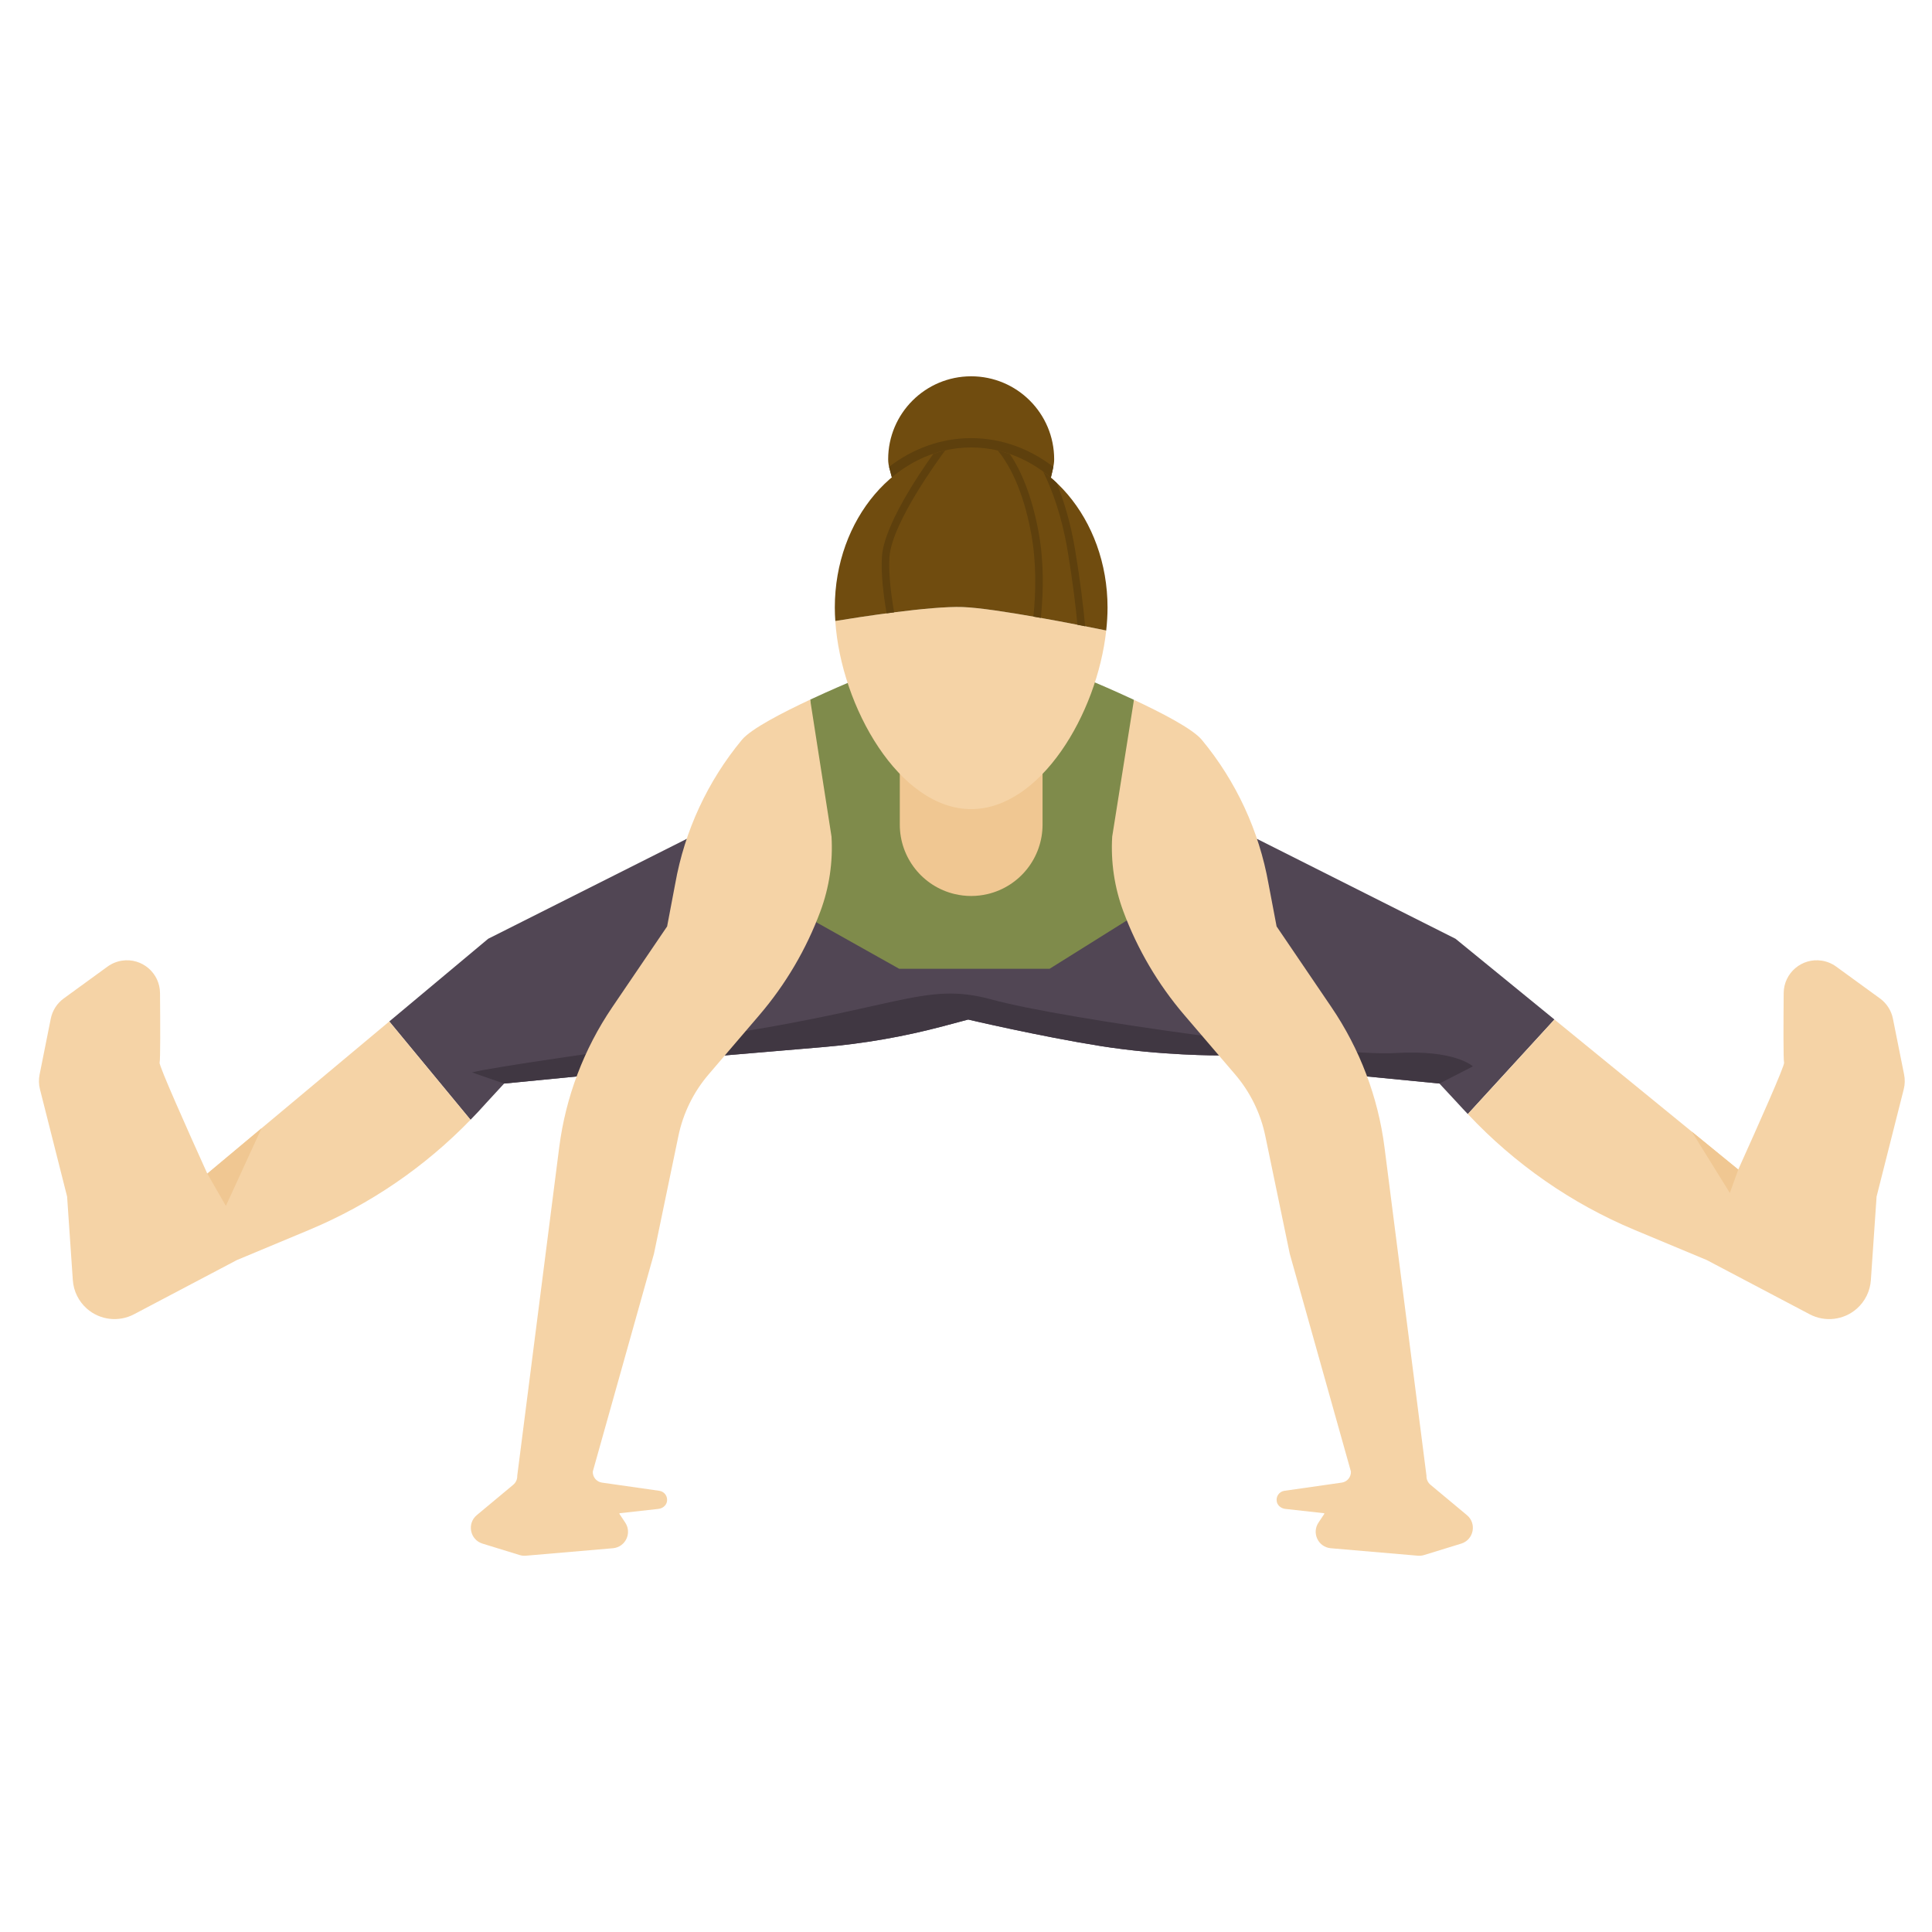 <svg id="Layer_1_1_" enable-background="new 0 0 256 256" height="512" viewBox="0 0 256 256" width="512" xmlns="http://www.w3.org/2000/svg"><path d="m192.865 124.391-26.304-13.234h-75.571l-26.304 13.234-13.104 10.957 10.764 13.03c.707-.729 1.407-1.465 2.08-2.229l2.371-2.573 9.606-.939 19.642-2.789 13.04-1.106c5.353-.454 10.656-1.376 15.849-2.756l3.355-.892s9.512 2.233 17.561 3.514 15.654 1.239 15.654 1.239l19.642 2.789 9.585.937 2.392 2.574c.444.503.913.981 1.371 1.469l11.477-12.528z" fill="#514654"/><path d="m184.857 139.536c-8.036.482-44.036-4.5-53.357-7.071-9.321-2.572-12.375 1.446-40.339 5.303s-28.607 4.339-28.607 4.339l4.245 1.47 9.606-.939 19.642-2.789 13.04-1.106c5.353-.454 10.656-1.376 15.849-2.756l3.355-.892s9.512 2.233 17.561 3.514 15.654 1.239 15.654 1.239l19.642 2.789 9.585.937 4.429-2.272c0 .001-2.269-2.249-10.305-1.766z" fill="#403742"/><path d="m145.082 90.427h-32.613s-2.399 1.008-5.119 2.279l.817 29.499 10.976 6.16h19.94l10.215-6.392.956-29.243c-2.721-1.27-5.172-2.303-5.172-2.303z" fill="#7f8b4b"/><path d="m119.228 101.691v7.574c0 4.389 3.019 8.201 7.292 9.206 1.425.335 2.908.335 4.332 0 4.272-1.005 7.291-4.817 7.291-9.206v-7.574z" fill="#f0c792"/><path d="m128.685 49.862c-6.074 0-10.999 4.924-10.999 10.999 0 .877.293 1.568.487 2.385l21.073.043c.168-.76.437-1.617.437-2.428.001-6.075-4.923-10.999-10.998-10.999z" fill="#704c0f"/><g fill="#f5d3a6"><path d="m127.558 80.437c-4.26-.152-13.787 1.342-16.877 1.849.755 11.397 8.524 24.926 18.004 24.926 9.132 0 16.678-12.557 17.894-23.667-3.396-.695-14.692-2.953-19.021-3.108z"/><path d="m27.468 155.512c-2.639-5.837-6.438-14.348-6.319-14.707.108-.324.089-5.251.054-9.225-.023-2.664-2.401-4.688-5.035-4.289-.694.105-1.352.375-1.92.788l-5.802 4.22c-.889.647-1.503 1.604-1.718 2.683l-1.483 7.412c-.128.64-.111 1.3.049 1.933l3.598 14.222.759 11.081c.1 1.456.77 2.813 1.866 3.777 1.724 1.517 4.206 1.812 6.238.742l13.638-7.186 9.553-3.987c8.062-3.364 15.334-8.342 21.401-14.599l-10.764-13.03z"/><path d="m252.306 142.394-1.483-7.412c-.216-1.078-.829-2.036-1.718-2.683l-5.802-4.22c-.568-.413-1.226-.683-1.92-.788-2.634-.399-5.012 1.625-5.035 4.289-.034 3.974-.054 8.901.054 9.225.116.348-3.452 8.359-6.075 14.167l-24.355-19.881-11.477 12.528c6.206 6.611 13.727 11.86 22.109 15.358l9.553 3.987 13.638 7.186c2.032 1.07 4.513.775 6.238-.742 1.095-.964 1.766-2.322 1.866-3.777l.759-11.081 3.598-14.222c.162-.634.178-1.294.05-1.934z"/></g><path d="m117.811 61.851c.103.463.248.908.363 1.395l21.073.043c.1-.452.23-.939.323-1.429-3.129-2.404-6.867-3.806-10.885-3.806-4.014-.001-7.747 1.399-10.874 3.797z" fill="#5e400d"/><path d="m127.558 80.437c4.329.155 15.624 2.412 19.021 3.108.113-1.031.176-2.05.176-3.044 0-11.715-8.09-21.212-18.069-21.212s-18.069 9.497-18.069 21.212c0 .587.026 1.184.066 1.785 3.088-.507 12.616-2.001 16.875-1.849z" fill="#704c0f"/><path d="m125.239 59.686c-.532.121-1.052.275-1.566.449-1.938 2.708-6.551 9.547-6.814 13.637-.143 2.222.195 5.031.622 7.499.329-.044.663-.087.998-.13-.422-2.427-.759-5.179-.622-7.305.292-4.546 6.703-13.241 7.382-14.15z" fill="#5e400d"/><path d="m137.917 81.878c.359-3.491.418-7.489-.301-11.38-.944-5.117-2.459-8.339-3.792-10.325-.527-.184-1.063-.345-1.609-.472 1.376 1.674 3.306 4.955 4.418 10.979.695 3.763.642 7.633.298 11.024.331.058.658.116.986.174z" fill="#5e400d"/><path d="m142.454 72.827c-.611-3.666-1.524-6.585-2.455-8.852-.559-.528-1.15-1.007-1.76-1.455 1.163 2.365 2.451 5.804 3.229 10.471.673 4.032 1.065 7.3 1.297 9.793.356.069.694.135 1.022.2-.231-2.553-.63-5.944-1.333-10.157z" fill="#5e400d"/><path d="m150.254 92.731-2.881 18.119c-.204 3.367.297 6.74 1.472 9.903 1.866 5.024 4.604 9.679 8.088 13.751l6.729 7.865c1.997 2.334 3.372 5.136 3.996 8.144l3.243 15.624 8.101 28.842c.038.731-.489 1.371-1.214 1.474l-7.598 1.085c-.687.098-1.17.764-1.001 1.482.121.513.606.861 1.13.919l5.103.567c.048.005.074.06.047.1l-.765 1.148c-.913 1.369-.045 3.219 1.592 3.391l11.531.99c.294.031.591.002.873-.085l4.916-1.513c1.661-.511 2.093-2.661.758-3.774l-4.83-4.025c-.355-.296-.552-.74-.531-1.202l-5.559-43.501c-.851-6.661-3.261-13.028-7.034-18.583l-7.265-10.697-1.073-5.654c-1.247-7.015-4.292-13.587-8.838-19.073-1.219-1.472-5.414-3.626-8.99-5.297z" fill="#f5d3a6"/><path d="m107.351 92.706 2.828 18.144c.204 3.367-.297 6.74-1.472 9.903-1.866 5.024-4.604 9.679-8.088 13.751l-6.729 7.865c-1.997 2.334-3.372 5.136-3.996 8.144l-3.243 15.624-8.101 28.842c-.038.731.489 1.371 1.214 1.474l7.598 1.085c.687.098 1.17.764 1.001 1.482-.121.513-.606.861-1.13.919l-5.103.567c-.048.005-.074.06-.047.1l.765 1.148c.913 1.369.045 3.219-1.592 3.391l-11.531.99c-.294.031-.591.002-.873-.085l-4.916-1.513c-1.661-.511-2.093-2.661-.758-3.774l4.83-4.025c.355-.296.552-.74.531-1.202l5.559-43.501c.851-6.661 3.261-13.028 7.034-18.583l7.265-10.697 1.073-5.654c1.247-7.015 4.292-13.587 8.838-19.073 1.219-1.472 5.466-3.651 9.043-5.322z" fill="#f5d3a6"/><path d="m34.652 149.504-7.184 6.008 2.461 4.274z" fill="#f0c792"/><path d="m229.214 158.071 1.114-3.099-6.158-5.027z" fill="#f0c792"/></svg>